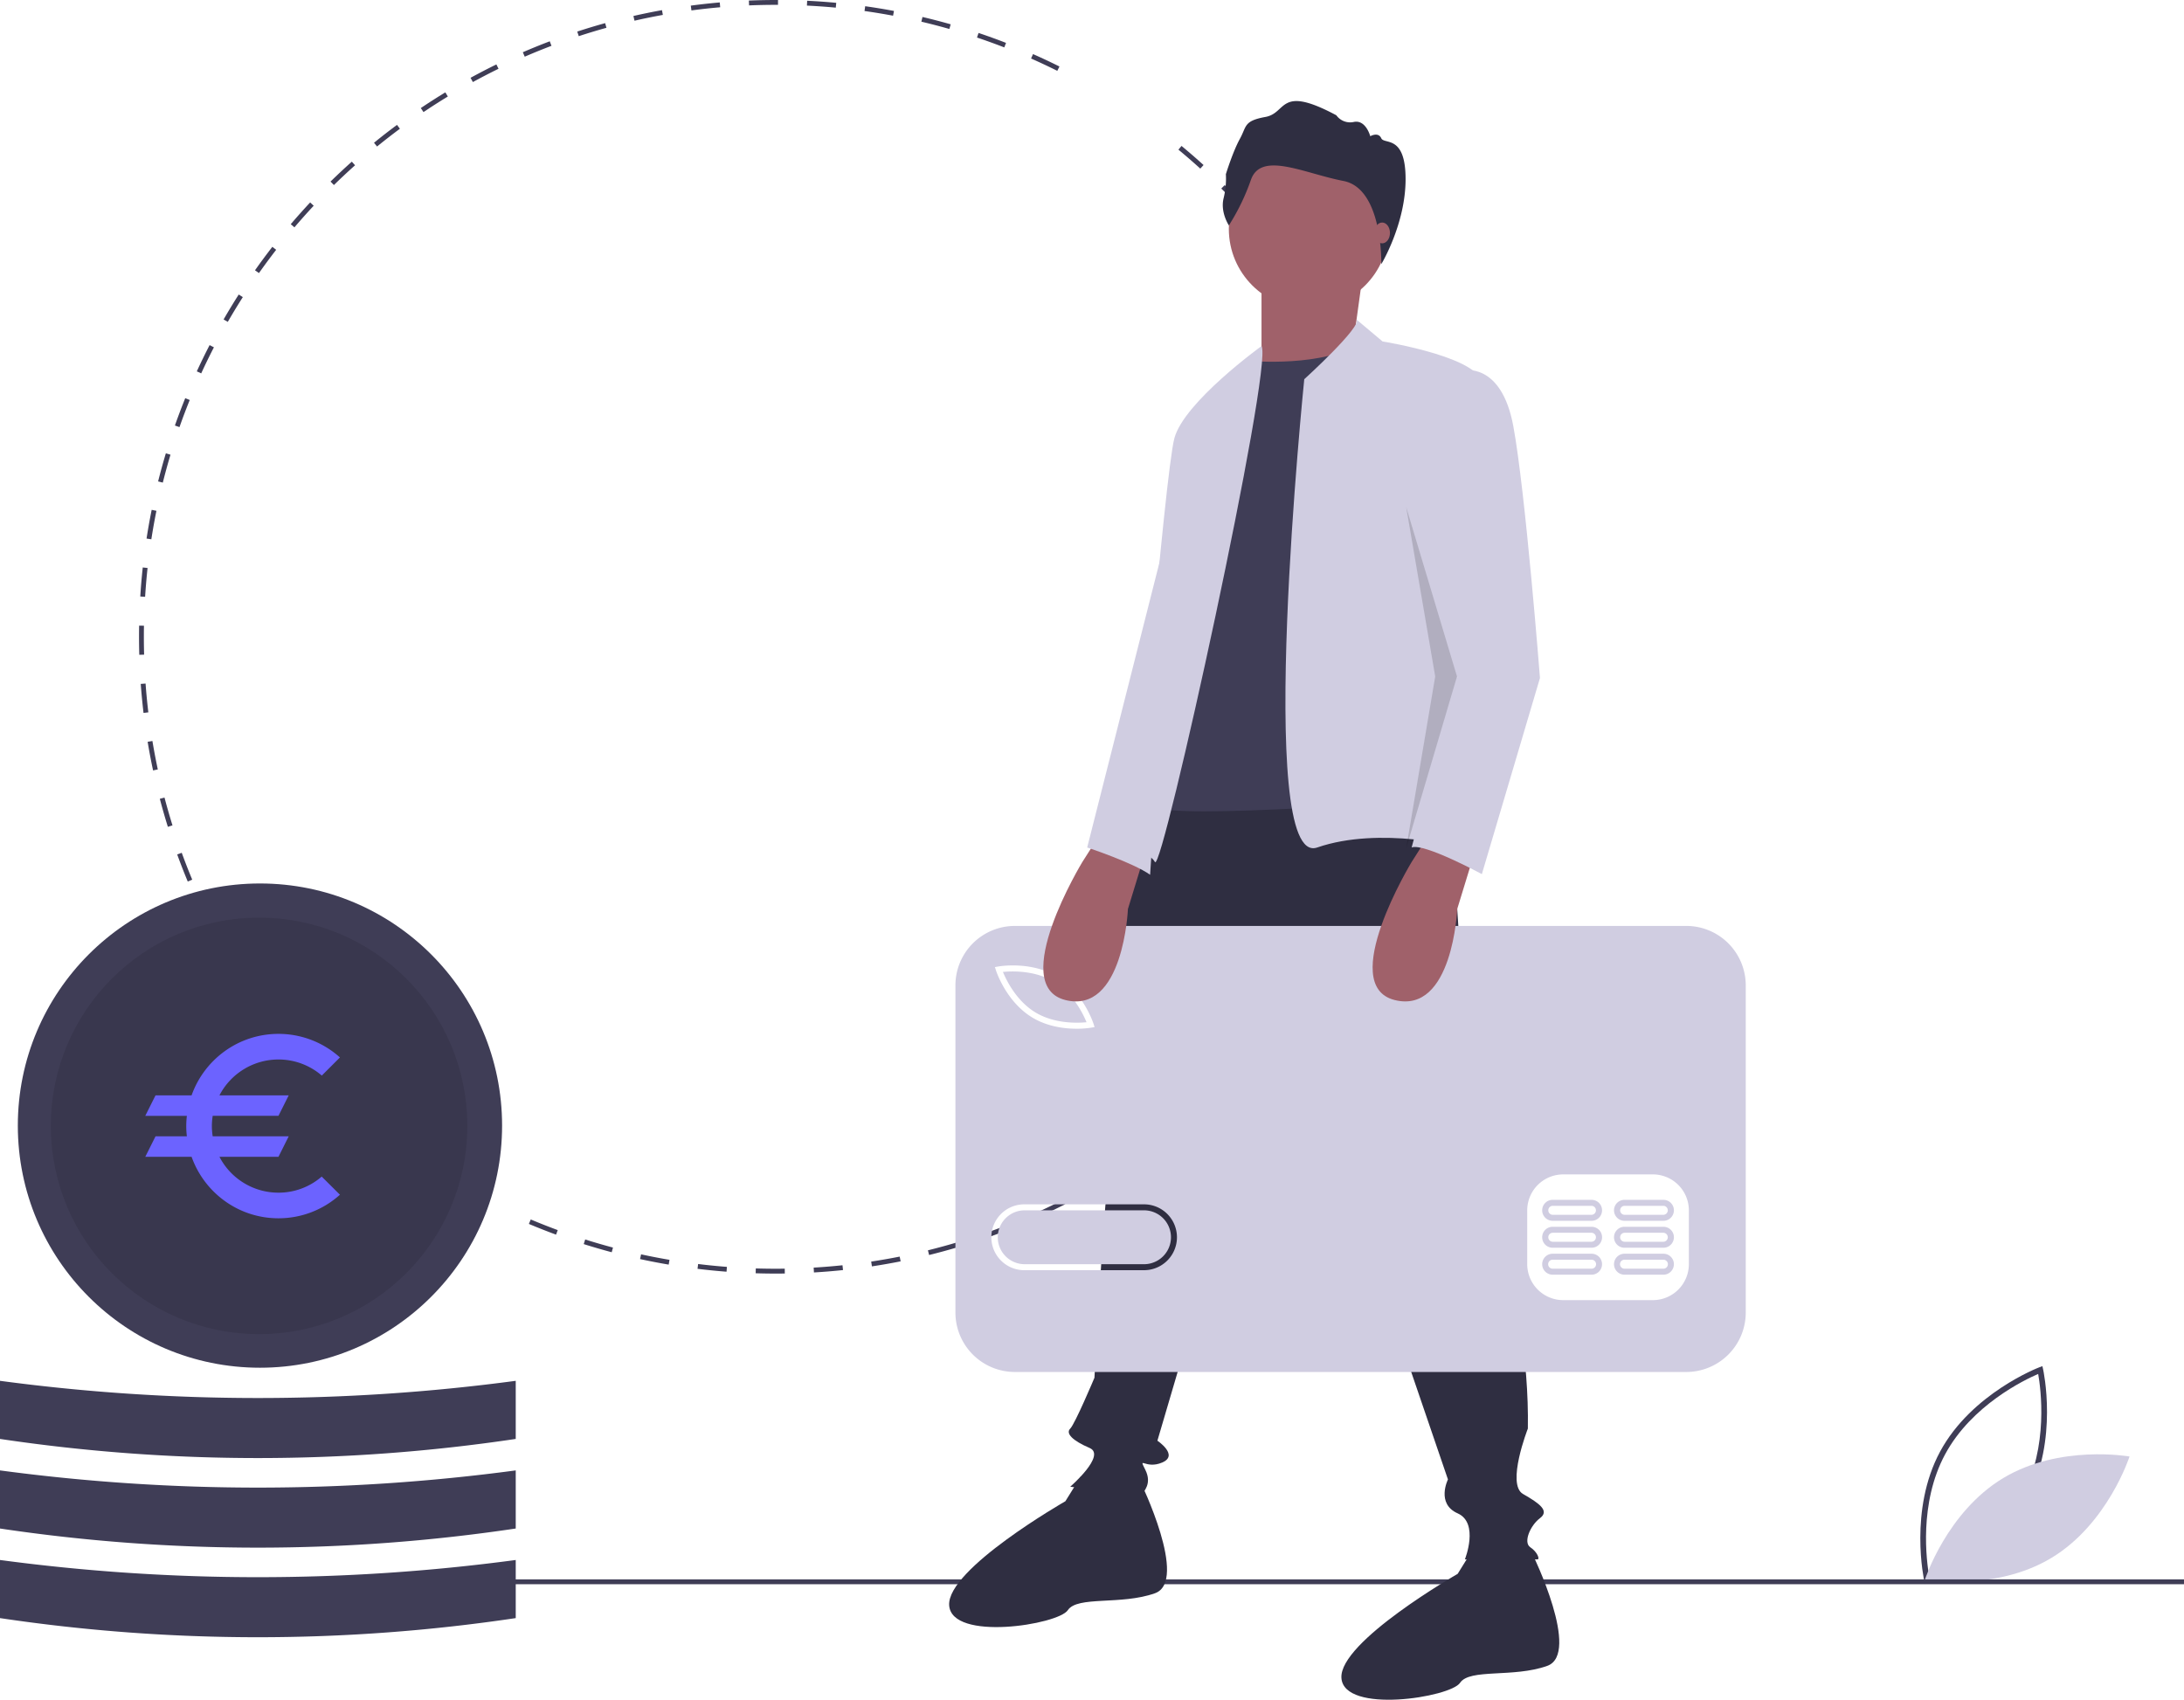 <?xml version="1.0" encoding="UTF-8"?> <svg xmlns="http://www.w3.org/2000/svg" width="600" height="467" fill="none"><g clip-path="url(#clip0)"><path d="M528.634 434.276c-.044-.192-4.273-19.476 4.364-35.492 8.636-16.015 27.071-23.078 27.256-23.148l.842-.316.199.878c.044.193 4.273 19.476-4.363 35.492s-27.071 23.079-27.257 23.149l-.842.316-.199-.879zm31.307-56.813c-3.693 1.589-18.267 8.541-25.561 22.067-7.294 13.528-5.093 29.526-4.392 33.482 3.691-1.585 18.259-8.526 25.561-22.067 7.294-13.527 5.094-29.523 4.392-33.482z" fill="#3F3D56"></path><path d="M550.331 406.073c-15.52 9.337-21.497 27.884-21.497 27.884s19.185 3.407 34.705-5.93 21.497-27.883 21.497-27.883-19.186-3.408-34.705 5.929z" fill="#D0CDE1"></path><path d="M213.138 349.889c-1.845 0-3.71-.029-5.54-.086l.042-1.329c2.627.082 5.309.104 7.949.068l.018 1.33c-.822.011-1.645.017-2.469.017zm10.474-.308l-.078-1.328c2.631-.155 5.296-.374 7.921-.648l.139 1.322c-2.645.278-5.33.498-7.982.654zm-24.011-.207a176.51 176.51 0 01-7.971-.794l.163-1.32c2.615.321 5.276.586 7.909.787l-.101 1.327zm39.937-1.463l-.199-1.315c2.615-.397 5.249-.858 7.829-1.37l.259 1.304c-2.6.517-5.254.981-7.889 1.381zm-55.832-.487a174.533 174.533 0 01-7.865-1.519l.282-1.3c2.578.56 5.203 1.066 7.805 1.507l-.222 1.312zm71.54-2.635l-.32-1.292a173.682 173.682 0 007.671-2.084l.378 1.275a174.938 174.938 0 01-7.729 2.101zm-87.191-.763a173.553 173.553 0 01-7.691-2.237l.401-1.268c2.513.794 5.081 1.541 7.632 2.219l-.342 1.286zm102.545-3.792l-.437-1.257a173.056 173.056 0 007.446-2.783l.494 1.236a175.207 175.207 0 01-7.503 2.804zm-117.836-1.042a174.439 174.439 0 01-7.468-2.944l.516-1.227a171.834 171.834 0 007.412 2.922l-.46 1.249zm132.689-4.902l-.551-1.21a172.898 172.898 0 007.145-3.448l.606 1.184a173.604 173.604 0 01-7.2 3.474zm14.234-7.276l-.659-1.155a174.043 174.043 0 006.805-4.09l.71 1.124a174.684 174.684 0 01-6.856 4.121zm13.518-8.552l-.761-1.09c2.16-1.509 4.315-3.09 6.406-4.697l.811 1.055a175.34 175.34 0 01-6.456 4.732zm-202.766-1.874a175.982 175.982 0 01-6.376-4.857l.83-1.039a175.286 175.286 0 006.327 4.819l-.781 1.077zm215.456-7.879l-.857-1.018a175.134 175.134 0 005.955-5.261l.903.977a177.015 177.015 0 01-6.001 5.302zM97.917 306.59a176.25 176.25 0 01-5.905-5.415l.92-.96a174.46 174.46 0 005.86 5.374l-.876 1.001zm239.734-8.755l-.947-.934a175.901 175.901 0 005.455-5.784l.989.89a176.581 176.581 0 01-5.497 5.828zm-251.29-2.336a177.195 177.195 0 01-5.386-5.927l1.005-.872a174.836 174.836 0 005.345 5.882l-.964.917zm262.013-9.565l-1.028-.845a172.884 172.884 0 004.908-6.259l1.065.797a175.284 175.284 0 01-4.945 6.307zm-272.509-2.526a175.071 175.071 0 01-4.822-6.389l1.08-.777a174.98 174.98 0 004.786 6.341l-1.044.825zM357.973 273.1l-1.101-.747a173.78 173.78 0 004.319-6.684l1.134.696a175.658 175.658 0 01-4.352 6.735zm-291.453-2.681a176.483 176.483 0 01-4.217-6.798l1.145-.675a175.804 175.804 0 004.186 6.746l-1.114.727zm299.844-10.982l-1.164-.644a173.573 173.573 0 003.689-7.055l1.193.59a175.645 175.645 0 01-3.718 7.109zm7.105-14.383l-1.219-.533a172.905 172.905 0 003.026-7.37l1.242.477a174.46 174.46 0 01-3.049 7.426zm-321.886-2.87a174.432 174.432 0 01-2.903-7.444l1.25-.455c.9 2.473 1.869 4.958 2.88 7.387l-1.227.512zm327.639-12.117l-1.263-.418c.83-2.502 1.614-5.059 2.328-7.601l1.281.36c-.72 2.562-1.51 5.139-2.346 7.659zm-333.105-2.915a175.473 175.473 0 01-2.21-7.699l1.287-.338c.67 2.554 1.408 5.124 2.193 7.64l-1.27.397zm337.441-12.503l-1.296-.301c.596-2.564 1.14-5.183 1.619-7.782l1.308.241a174.091 174.091 0 01-1.631 7.842zM42.053 211.66a175.055 175.055 0 01-1.492-7.869l1.312-.219c.432 2.605.93 5.232 1.481 7.81l-1.301.278zm344.403-12.761l-1.319-.18c.358-2.606.66-5.263.899-7.898l1.325.12c-.24 2.656-.545 5.333-.905 7.958zm-347.025-3.037a177.07 177.07 0 01-.766-7.972l1.327-.098c.193 2.637.449 5.299.76 7.912l-1.32.158zm348.472-12.911l-1.329-.06c.118-2.636.178-5.31.178-7.946h1.331c0 2.656-.061 5.35-.18 8.006zm-349.64-3.061a179.343 179.343 0 01-.043-8.011l1.33.024a175.937 175.937 0 00.042 7.951l-1.33.036zm1.603-15.93l-1.328-.083c.166-2.658.395-5.343.68-7.98l1.323.143c-.283 2.618-.51 5.282-.675 7.92zm346.027-8.116c-.265-2.623-.631-3.902-1.017-6.513l1.316-.194c.389 2.631.722 4.639.99 7.282l-1.289-.575zM41.577 148.16l-1.315-.203c.408-2.632.882-5.285 1.408-7.885l1.304.263a173.593 173.593 0 00-1.397 7.825zm341.957-6.662a176.301 176.301 0 00-1.702-7.765l1.292-.314a176.069 176.069 0 011.715 7.823l-1.305.256zm-338.806-8.915l-1.29-.323a174.457 174.457 0 012.127-7.723l1.274.383a174.048 174.048 0 00-2.11 7.663zm335.046-6.527a172.645 172.645 0 00-2.41-7.575l1.258-.432c.864 2.512 1.681 5.08 2.429 7.632l-1.277.375zm-330.466-8.715l-1.255-.441a174.426 174.426 0 012.837-7.51l1.234.499a172.536 172.536 0 00-2.816 7.452zm325.299-6.315a173.02 173.02 0 00-3.089-7.304l1.213-.546a174.881 174.881 0 013.113 7.359l-1.237.491zm-319.328-8.45l-1.209-.555a174.885 174.885 0 013.515-7.213l1.182.61a173.74 173.74 0 00-3.488 7.158zm312.818-6.01a174.8 174.8 0 00-3.75-6.995l1.158-.655a175.99 175.99 0 013.778 7.048l-1.186.602zM62.581 88.43l-1.153-.664a175.684 175.684 0 014.16-6.856l1.121.716a174.476 174.476 0 00-4.128 6.804zm297.7-5.678a176.272 176.272 0 00-4.375-6.626l1.092-.758a175.956 175.956 0 014.409 6.677l-1.126.707zM71.144 75.021l-1.088-.766a176.169 176.169 0 014.768-6.444l1.05.815a175.287 175.287 0 00-4.73 6.395zm280.087-5.316a174.753 174.753 0 00-4.964-6.204l1.02-.855a177.057 177.057 0 015.002 6.252l-1.058.807zm-270.34-7.25l-1.013-.862a176.87 176.87 0 015.332-5.98l.973.907a176.103 176.103 0 00-5.292 5.935zm260.135-4.928a175.82 175.82 0 00-5.509-5.73l.938-.943a177.437 177.437 0 015.551 5.773l-.98.9zm-249.29-6.694l-.93-.951a176.673 176.673 0 015.851-5.469l.886.993a174.814 174.814 0 00-5.806 5.427zm238.017-4.51a174.46 174.46 0 00-6.01-5.207l.849-1.025a177.174 177.174 0 016.055 5.247l-.894.985zM103.589 40.25l-.84-1.032a177.397 177.397 0 016.321-4.912l.793 1.069a175.015 175.015 0 00-6.274 4.875zm12.76-9.457l-.742-1.104a176.075 176.075 0 016.738-4.313l.691 1.136a176.076 176.076 0 00-6.687 4.28zm13.562-8.25l-.639-1.167a176.2 176.2 0 017.1-3.677l.585 1.195a174.042 174.042 0 00-7.046 3.65zm160.557-3.082a174.49 174.49 0 00-7.208-3.386l.538-1.217a174.765 174.765 0 017.263 3.412l-.593 1.191zM144.16 15.572l-.528-1.22a174.203 174.203 0 017.402-3.008l.472 1.244a173.424 173.424 0 00-7.346 2.985zm131.742-2.55a172.76 172.76 0 00-7.494-2.709l.424-1.261c2.528.848 5.069 1.767 7.551 2.73l-.481 1.24zM159 9.938l-.415-1.265c2.529-.828 5.108-1.609 7.667-2.319l.356 1.282c-2.54.704-5.099 1.479-7.608 2.302zm101.816-1.979a172.682 172.682 0 00-7.692-2.002l.305-1.294c2.587.61 5.195 1.288 7.752 2.017l-.365 1.28zm-86.502-2.271l-.296-1.297a174.05 174.05 0 017.847-1.604l.236 1.31a173.482 173.482 0 00-7.787 1.59zm71.034-1.375c-2.591-.487-5.23-.92-7.844-1.286l.185-1.318c2.634.37 5.294.806 7.904 1.296l-.245 1.308zm-55.394-1.448l-.176-1.319c2.633-.351 5.312-.647 7.96-.877l.116 1.325c-2.629.23-5.286.522-7.9.871zm39.656-.763a175.138 175.138 0 00-7.928-.565l.065-1.33c2.66.13 5.347.321 7.988.57l-.125 1.325zm-23.823-.618l-.056-1.33c2.445-.101 4.937-.153 7.407-.154l.602.001-.004 1.33h-.598c-2.452 0-4.925.052-7.351.153zM599.999 433.897H112.416v1.331h487.583v-1.331z" fill="#3F3D56"></path><path d="M397.789 210.217l6.652 103.104s15.965 40.577 15.3 79.157c0 0-5.987 15.3-1.331 17.961 4.656 2.66 7.317 4.656 4.656 6.651-2.66 1.996-4.656 6.652-2.66 7.983 1.995 1.33 2.66 3.326 1.995 3.326h-19.955s3.991-9.978-1.996-12.639c-5.987-2.661-2.661-9.313-2.661-9.313L353.222 276.07l-35.255 119.734s5.986 3.992 1.33 5.987c-4.656 1.996-6.652-1.995-4.656 1.996 1.995 3.991-.665 5.986-.665 6.652 0 .665-19.956-1.996-19.956-1.996s9.978-8.647 5.321-10.643c-4.656-1.996-6.652-3.991-5.321-5.322 1.33-1.33 6.652-13.969 6.652-13.969s2.66-47.893 3.326-49.889c.665-1.995 0-11.308 0-15.964 0-4.657-.666-23.282 1.33-27.938 1.996-4.656 3.991-61.863 14.634-68.515 10.643-6.651 77.827-5.986 77.827-5.986z" fill="#2F2E41"></path><path d="M313.31 407.112s13.304 27.273 3.991 30.599c-9.313 3.326-21.286.665-23.947 4.656-2.66 3.991-31.929 8.647-32.594-1.33-.665-9.978 31.929-28.604 31.929-28.604l4.246-6.836 16.375 1.515zM421.072 427.068s13.303 27.273 3.991 30.599c-9.313 3.326-21.286.665-23.947 4.656-2.661 3.991-31.929 8.648-32.594-1.33-.665-9.978 31.929-28.603 31.929-28.603l4.246-6.837 16.375 1.515z" fill="#2F2E41"></path><path d="M359.541 84.828c12.123 0 21.951-9.828 21.951-21.951 0-12.123-9.828-21.951-21.951-21.951-12.123 0-21.951 9.828-21.951 21.951 0 12.123 9.828 21.951 21.951 21.951z" fill="#A0616A"></path><path d="M374.508 74.518l-2.66 19.29-19.956 15.299-5.322-7.317V76.513l27.938-1.995z" fill="#A0616A"></path><path d="M343.245 99.13s20.621 1.996 31.264-5.321l21.286 125.72s-75.166 5.987-78.492 1.996v-39.246l13.304-63.858 12.638-19.29z" fill="#3F3D56"></path><path d="M372.676 87.798l7.153 6.01s29.268 4.657 27.273 12.639l-7.983 94.457 2.661 31.929s-22.616-5.987-39.911 0-3.555-128.65-3.555-128.65 15.856-14.414 14.362-16.385zM346.571 95.078s-21.286 15.36-23.946 25.338c-2.661 9.977-11.309 115.077-11.309 115.077s3.992-1.995 5.987 1.331c1.996 3.325 32.594-136.485 29.268-141.746z" fill="#D0CDE1"></path><path d="M337.601 61.92s-2.376-3.564-1.462-7.402c.546-2.18.762-4.429.64-6.672 0 0 1.919-6.215 3.838-9.689 1.92-3.473 1.006-4.935 7.038-6.032 6.032-1.097 3.565-8.957 19.468-.457a4.661 4.661 0 004.844 1.828c3.29-.64 4.479 3.93 4.479 3.93s2.193-1.28 3.016.548c.822 1.829 6.688-1.097 6.688 11.242s-6.675 23.36-6.675 23.36.489-20.755-10.387-22.857c-10.876-2.102-22.575-8.226-25.409-.365a59.886 59.886 0 01-6.078 12.567z" fill="#2F2E41"></path><path d="M379.714 66.856c1.185 0 2.145-1.281 2.145-2.86 0-1.58-.96-2.861-2.145-2.861s-2.146 1.28-2.146 2.86c0 1.58.961 2.86 2.146 2.86z" fill="#A0616A"></path><path d="M289.556 269.7c-5.263-3.165-11.61-2.923-14.023-2.682.919 2.244 3.676 7.965 8.939 11.132 5.277 3.174 11.615 2.925 14.024 2.684-.918-2.242-3.676-7.966-8.94-11.134zM314.292 332.511h-32.898a7.403 7.403 0 000 14.804h32.898a7.402 7.402 0 000-14.804z" fill="#D0CDE1"></path><path d="M463.264 254.379H278.817a16.34 16.34 0 00-16.338 16.339v89.866a16.339 16.339 0 0016.338 16.338h184.447a16.338 16.338 0 0016.338-16.338v-89.866a16.34 16.34 0 00-10.086-15.095 16.34 16.34 0 00-6.252-1.244zm-189.01 11.145c.364-.065 9.001-1.535 16.152 2.768 7.152 4.303 9.899 12.623 10.013 12.974l.289.898-.928.164a24.609 24.609 0 01-4.003.294c-3.248 0-7.954-.537-12.15-3.062-7.152-4.302-9.899-12.622-10.012-12.974l-.289-.897.928-.165zm40.038 83.435h-32.897a9.046 9.046 0 110-18.093h32.897a9.046 9.046 0 110 18.093zm149.684-1.645a9.9 9.9 0 01-9.869 9.87h-24.673a9.902 9.902 0 01-6.971-2.899 9.902 9.902 0 01-2.899-6.971v-14.803a9.902 9.902 0 012.899-6.971 9.902 9.902 0 016.971-2.899h24.673a9.9 9.9 0 019.869 9.87v14.803z" fill="#D0CDE1"></path><path d="M437.246 344.436h-10.692a2.878 2.878 0 000 5.757h10.692a2.88 2.88 0 002.035-4.914 2.876 2.876 0 00-2.035-.843zm0 4.112h-10.692a1.238 1.238 0 01-.874-.361 1.218 1.218 0 01-.362-.873 1.24 1.24 0 01.362-.873 1.24 1.24 0 01.874-.361h10.692a1.24 1.24 0 011.237 1.234 1.222 1.222 0 01-.363.873 1.233 1.233 0 01-.874.361zM456.985 344.436h-10.692a2.88 2.88 0 00-2.038.841 2.87 2.87 0 00-.845 2.037 2.883 2.883 0 002.883 2.879h10.692a2.882 2.882 0 002.878-2.879 2.878 2.878 0 00-2.878-2.878zm0 4.112h-10.692a1.238 1.238 0 01-.874-.361 1.218 1.218 0 01-.362-.873 1.24 1.24 0 01.362-.873 1.24 1.24 0 01.874-.361h10.692a1.235 1.235 0 01.87 2.105c-.23.232-.544.362-.87.363zM437.246 337.033h-10.692a2.878 2.878 0 000 5.757h10.692c.378.001.753-.073 1.103-.218a2.864 2.864 0 001.56-1.558 2.874 2.874 0 00-1.56-3.763 2.9 2.9 0 00-1.103-.218zm0 4.112h-10.692a1.234 1.234 0 010-2.467h10.692a1.234 1.234 0 010 2.467zM456.985 337.033h-10.692a2.861 2.861 0 00-2.038.842 2.876 2.876 0 000 4.074 2.874 2.874 0 002.038.841h10.692a2.878 2.878 0 000-5.757zm0 4.112h-10.692a1.234 1.234 0 010-2.467h10.692a1.234 1.234 0 010 2.467zM437.246 329.632h-10.692a2.878 2.878 0 000 5.757h10.692a2.876 2.876 0 002.879-2.879 2.879 2.879 0 00-2.879-2.878zm0 4.112h-10.692a1.234 1.234 0 010-2.467h10.692a1.234 1.234 0 010 2.467zM456.985 329.632h-10.692a2.874 2.874 0 00-2.663 3.981 2.876 2.876 0 002.663 1.776h10.692a2.877 2.877 0 000-5.757zm0 4.112h-10.692a1.234 1.234 0 010-2.467h10.692a1.234 1.234 0 010 2.467z" fill="#D0CDE1"></path><path d="M405.106 234.163l-4.768 15.56s-1.219 29.008-17.183 25.017c-15.965-3.991 4.656-37.916 4.656-37.916l4.657-7.317 12.638 4.656zM314.641 234.163l-4.768 15.56s-1.218 29.008-17.183 25.017c-15.964-3.991 4.656-37.916 4.656-37.916l4.657-7.317 12.638 4.656z" fill="#A0616A"></path><path d="M401.781 101.79s10.643-2.66 13.969 15.3c3.326 17.96 7.318 69.179 7.318 69.179l-15.965 53.881s-15.965-8.648-19.291-7.317l12.563-46.777-10.567-47.68s9.313-36.586 11.973-36.586z" fill="#D0CDE1"></path><path opacity=".15" d="M386.307 139.286l13.969 46.563-13.969 47.229 7.982-47.229-7.982-46.563z" fill="#000"></path><path d="M322.625 138.376l-23.947 94.457s12.631 4.169 17.288 7.495l6.659-101.952z" fill="#D0CDE1"></path><path d="M71.417 375.755c36.738 0 66.519-29.782 66.519-66.519 0-36.738-29.781-66.519-66.519-66.519-36.737 0-66.519 29.781-66.519 66.519 0 36.737 29.782 66.519 66.52 66.519z" fill="#3F3D56"></path><path opacity=".1" d="M71.177 366.519c31.594 0 57.206-25.612 57.206-57.206 0-31.594-25.612-57.207-57.206-57.207-31.594 0-57.206 25.613-57.206 57.207s25.612 57.206 57.206 57.206z" fill="#000"></path><path d="M141.685 444.541a480.321 480.321 0 01-141.685 0v-15.965a533.69 533.69 0 00141.685 0v15.965zM141.685 419.928a480.253 480.253 0 01-141.685 0v-15.964a533.69 533.69 0 00141.685 0v15.964zM141.685 395.317a480.253 480.253 0 01-141.685 0v-15.964a533.774 533.774 0 00141.685 0v15.964z" fill="#3F3D56"></path><path d="M76.502 327.661a18.234 18.234 0 01-16.212-9.851h16.212l2.814-5.629H58.432a18.683 18.683 0 01-.225-2.815c0-.957.084-1.885.225-2.814h18.07l2.814-5.629H60.29a18.27 18.27 0 0116.212-9.851 18.21 18.21 0 0111.905 4.419l4.982-4.982a25.207 25.207 0 00-16.887-6.474c-11.033 0-20.378 7.065-23.868 16.888h-9.907l-2.815 5.629H51.34a23.248 23.248 0 000 5.629h-8.612l-2.815 5.629h12.722c3.49 9.823 12.835 16.888 23.868 16.888a25.15 25.15 0 0016.887-6.474l-5.01-4.982a18.025 18.025 0 01-11.877 4.419z" fill="#6C63FF"></path></g><defs><clipPath id="clip0"><path fill="#fff" d="M0 0h600v466.967H0z"></path></clipPath></defs></svg> 
